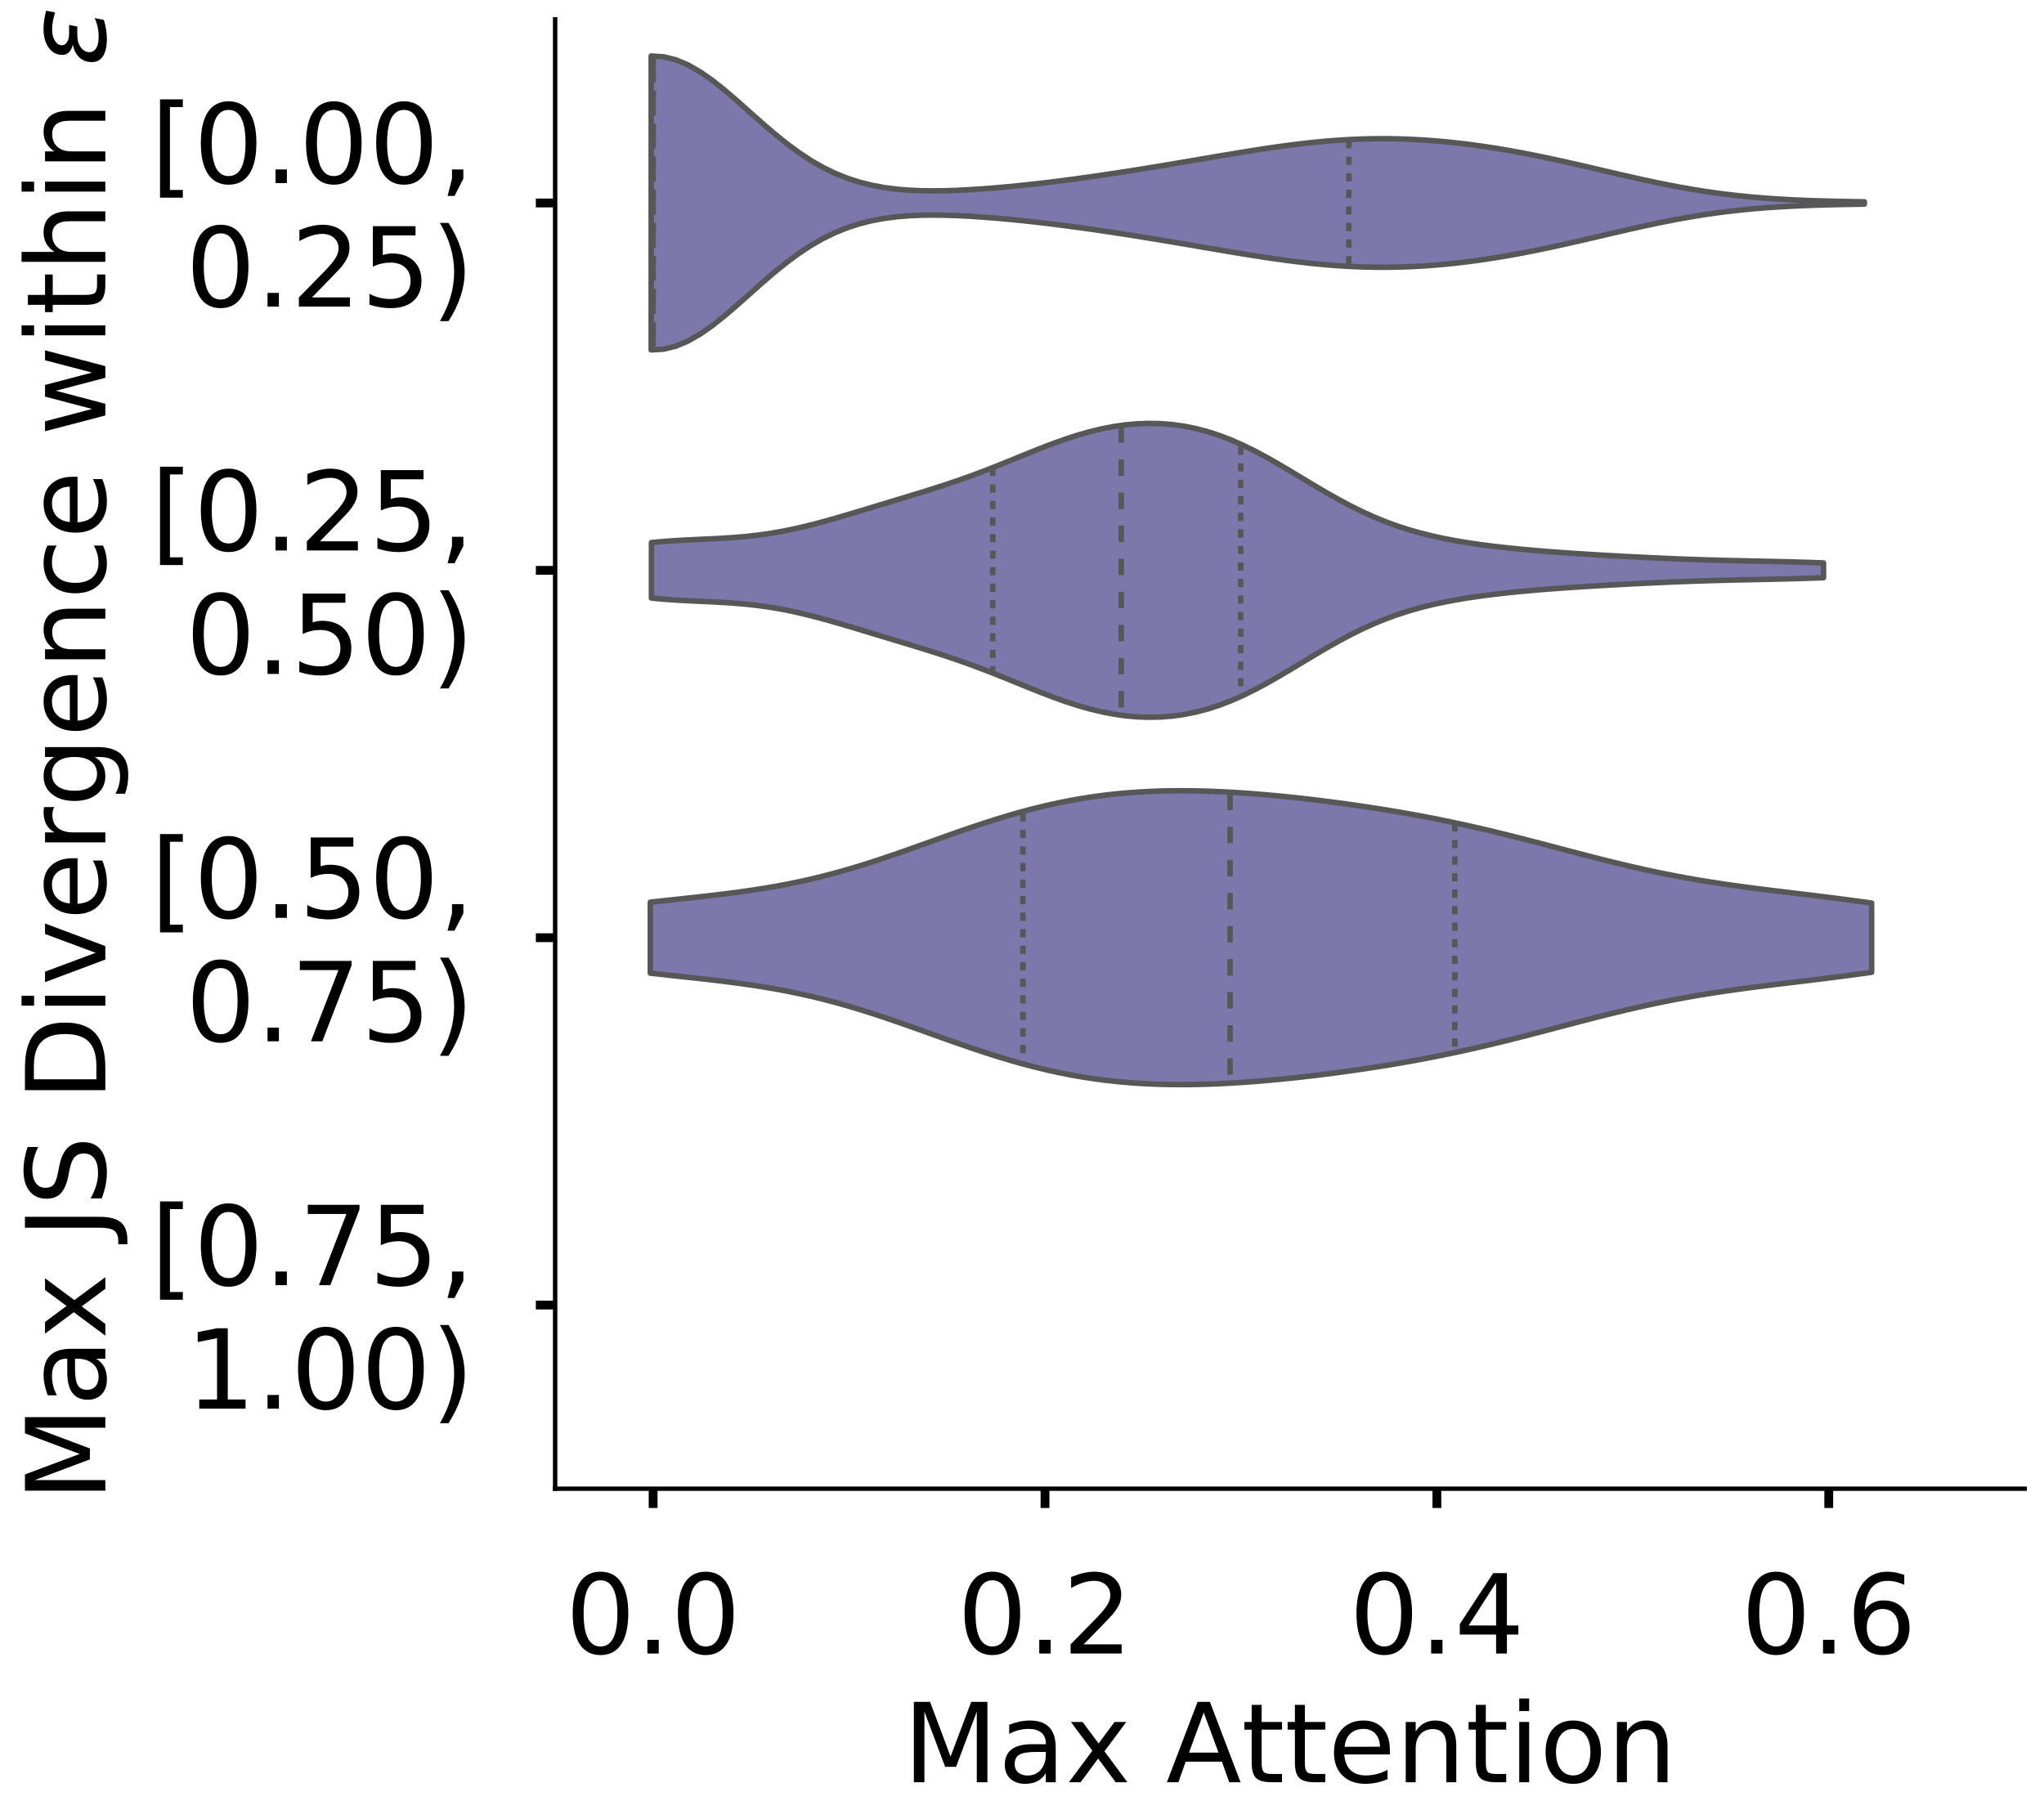 <?xml version="1.0" encoding="utf-8" standalone="no"?>
<!DOCTYPE svg PUBLIC "-//W3C//DTD SVG 1.1//EN"
  "http://www.w3.org/Graphics/SVG/1.1/DTD/svg11.dtd">
<!-- Created with matplotlib (https://matplotlib.org/) -->
<svg height="326.767pt" version="1.1" viewBox="0 0 370.767 326.767" width="370.767pt" xmlns="http://www.w3.org/2000/svg" xmlns:xlink="http://www.w3.org/1999/xlink">
 <defs>
  <style type="text/css">
*{stroke-linecap:butt;stroke-linejoin:round;}
  </style>
 </defs>
 <g id="figure_1">
  <g id="patch_1">
   <path d="M 0 326.767 
L 370.767 326.767 
L 370.767 -0 
L 0 -0 
z
" style="fill:#ffffff;"/>
  </g>
  <g id="axes_1">
   <g id="patch_2">
    <path d="M -273.667 270.067 
L -7.1 270.067 
L -7.1 3.5 
L -273.667 3.5 
z
" style="fill:#ffffff;"/>
   </g>
   <g id="patch_3">
    <path clip-path="url(#pca595e6d3f)" d="M -261.55 270.067 
L -255.492 270.067 
L -255.492 16.194 
L -261.55 16.194 
z
" style="fill:#7570b3;opacity:0.6;stroke:#000000;stroke-linejoin:miter;stroke-width:0.5;"/>
   </g>
   <g id="patch_4">
    <path clip-path="url(#pca595e6d3f)" d="M -255.492 270.067 
L -249.433 270.067 
L -249.433 270.067 
L -255.492 270.067 
z
" style="fill:#7570b3;opacity:0.6;stroke:#000000;stroke-linejoin:miter;stroke-width:0.5;"/>
   </g>
   <g id="patch_5">
    <path clip-path="url(#pca595e6d3f)" d="M -249.433 270.067 
L -243.375 270.067 
L -243.375 269.464 
L -249.433 269.464 
z
" style="fill:#7570b3;opacity:0.6;stroke:#000000;stroke-linejoin:miter;stroke-width:0.5;"/>
   </g>
   <g id="patch_6">
    <path clip-path="url(#pca595e6d3f)" d="M -243.375 270.067 
L -237.317 270.067 
L -237.317 268.861 
L -243.375 268.861 
z
" style="fill:#7570b3;opacity:0.6;stroke:#000000;stroke-linejoin:miter;stroke-width:0.5;"/>
   </g>
   <g id="patch_7">
    <path clip-path="url(#pca595e6d3f)" d="M -237.317 270.067 
L -231.258 270.067 
L -231.258 267.655 
L -237.317 267.655 
z
" style="fill:#7570b3;opacity:0.6;stroke:#000000;stroke-linejoin:miter;stroke-width:0.5;"/>
   </g>
   <g id="patch_8">
    <path clip-path="url(#pca595e6d3f)" d="M -231.258 270.067 
L -225.2 270.067 
L -225.2 267.655 
L -231.258 267.655 
z
" style="fill:#7570b3;opacity:0.6;stroke:#000000;stroke-linejoin:miter;stroke-width:0.5;"/>
   </g>
   <g id="patch_9">
    <path clip-path="url(#pca595e6d3f)" d="M -225.2 270.067 
L -219.142 270.067 
L -219.142 264.036 
L -225.2 264.036 
z
" style="fill:#7570b3;opacity:0.6;stroke:#000000;stroke-linejoin:miter;stroke-width:0.5;"/>
   </g>
   <g id="patch_10">
    <path clip-path="url(#pca595e6d3f)" d="M -219.142 270.067 
L -213.083 270.067 
L -213.083 261.624 
L -219.142 261.624 
z
" style="fill:#7570b3;opacity:0.6;stroke:#000000;stroke-linejoin:miter;stroke-width:0.5;"/>
   </g>
   <g id="patch_11">
    <path clip-path="url(#pca595e6d3f)" d="M -213.083 270.067 
L -207.025 270.067 
L -207.025 264.639 
L -213.083 264.639 
z
" style="fill:#7570b3;opacity:0.6;stroke:#000000;stroke-linejoin:miter;stroke-width:0.5;"/>
   </g>
   <g id="patch_12">
    <path clip-path="url(#pca595e6d3f)" d="M -207.025 270.067 
L -200.967 270.067 
L -200.967 262.83 
L -207.025 262.83 
z
" style="fill:#7570b3;opacity:0.6;stroke:#000000;stroke-linejoin:miter;stroke-width:0.5;"/>
   </g>
   <g id="patch_13">
    <path clip-path="url(#pca595e6d3f)" d="M -200.967 270.067 
L -194.908 270.067 
L -194.908 261.021 
L -200.967 261.021 
z
" style="fill:#7570b3;opacity:0.6;stroke:#000000;stroke-linejoin:miter;stroke-width:0.5;"/>
   </g>
   <g id="patch_14">
    <path clip-path="url(#pca595e6d3f)" d="M -194.908 270.067 
L -188.85 270.067 
L -188.85 258.006 
L -194.908 258.006 
z
" style="fill:#7570b3;opacity:0.6;stroke:#000000;stroke-linejoin:miter;stroke-width:0.5;"/>
   </g>
   <g id="patch_15">
    <path clip-path="url(#pca595e6d3f)" d="M -188.85 270.067 
L -182.792 270.067 
L -182.792 255.594 
L -188.85 255.594 
z
" style="fill:#7570b3;opacity:0.6;stroke:#000000;stroke-linejoin:miter;stroke-width:0.5;"/>
   </g>
   <g id="patch_16">
    <path clip-path="url(#pca595e6d3f)" d="M -182.792 270.067 
L -176.733 270.067 
L -176.733 254.388 
L -182.792 254.388 
z
" style="fill:#7570b3;opacity:0.6;stroke:#000000;stroke-linejoin:miter;stroke-width:0.5;"/>
   </g>
   <g id="patch_17">
    <path clip-path="url(#pca595e6d3f)" d="M -176.733 270.067 
L -170.675 270.067 
L -170.675 252.579 
L -176.733 252.579 
z
" style="fill:#7570b3;opacity:0.6;stroke:#000000;stroke-linejoin:miter;stroke-width:0.5;"/>
   </g>
   <g id="patch_18">
    <path clip-path="url(#pca595e6d3f)" d="M -170.675 270.067 
L -164.617 270.067 
L -164.617 252.579 
L -170.675 252.579 
z
" style="fill:#7570b3;opacity:0.6;stroke:#000000;stroke-linejoin:miter;stroke-width:0.5;"/>
   </g>
   <g id="patch_19">
    <path clip-path="url(#pca595e6d3f)" d="M -164.617 270.067 
L -158.558 270.067 
L -158.558 251.373 
L -164.617 251.373 
z
" style="fill:#7570b3;opacity:0.6;stroke:#000000;stroke-linejoin:miter;stroke-width:0.5;"/>
   </g>
   <g id="patch_20">
    <path clip-path="url(#pca595e6d3f)" d="M -158.558 270.067 
L -152.5 270.067 
L -152.5 247.152 
L -158.558 247.152 
z
" style="fill:#7570b3;opacity:0.6;stroke:#000000;stroke-linejoin:miter;stroke-width:0.5;"/>
   </g>
   <g id="patch_21">
    <path clip-path="url(#pca595e6d3f)" d="M -152.5 270.067 
L -146.442 270.067 
L -146.442 250.167 
L -152.5 250.167 
z
" style="fill:#7570b3;opacity:0.6;stroke:#000000;stroke-linejoin:miter;stroke-width:0.5;"/>
   </g>
   <g id="patch_22">
    <path clip-path="url(#pca595e6d3f)" d="M -146.442 270.067 
L -140.383 270.067 
L -140.383 247.755 
L -146.442 247.755 
z
" style="fill:#7570b3;opacity:0.6;stroke:#000000;stroke-linejoin:miter;stroke-width:0.5;"/>
   </g>
   <g id="patch_23">
    <path clip-path="url(#pca595e6d3f)" d="M -140.383 270.067 
L -134.325 270.067 
L -134.325 251.373 
L -140.383 251.373 
z
" style="fill:#7570b3;opacity:0.6;stroke:#000000;stroke-linejoin:miter;stroke-width:0.5;"/>
   </g>
   <g id="patch_24">
    <path clip-path="url(#pca595e6d3f)" d="M -134.325 270.067 
L -128.267 270.067 
L -128.267 254.388 
L -134.325 254.388 
z
" style="fill:#7570b3;opacity:0.6;stroke:#000000;stroke-linejoin:miter;stroke-width:0.5;"/>
   </g>
   <g id="patch_25">
    <path clip-path="url(#pca595e6d3f)" d="M -128.267 270.067 
L -122.208 270.067 
L -122.208 245.946 
L -128.267 245.946 
z
" style="fill:#7570b3;opacity:0.6;stroke:#000000;stroke-linejoin:miter;stroke-width:0.5;"/>
   </g>
   <g id="patch_26">
    <path clip-path="url(#pca595e6d3f)" d="M -122.208 270.067 
L -116.15 270.067 
L -116.15 253.182 
L -122.208 253.182 
z
" style="fill:#7570b3;opacity:0.6;stroke:#000000;stroke-linejoin:miter;stroke-width:0.5;"/>
   </g>
   <g id="patch_27">
    <path clip-path="url(#pca595e6d3f)" d="M -116.15 270.067 
L -110.092 270.067 
L -110.092 256.8 
L -116.15 256.8 
z
" style="fill:#7570b3;opacity:0.6;stroke:#000000;stroke-linejoin:miter;stroke-width:0.5;"/>
   </g>
   <g id="patch_28">
    <path clip-path="url(#pca595e6d3f)" d="M -110.092 270.067 
L -104.033 270.067 
L -104.033 253.785 
L -110.092 253.785 
z
" style="fill:#7570b3;opacity:0.6;stroke:#000000;stroke-linejoin:miter;stroke-width:0.5;"/>
   </g>
   <g id="patch_29">
    <path clip-path="url(#pca595e6d3f)" d="M -104.033 270.067 
L -97.975 270.067 
L -97.975 255.594 
L -104.033 255.594 
z
" style="fill:#7570b3;opacity:0.6;stroke:#000000;stroke-linejoin:miter;stroke-width:0.5;"/>
   </g>
   <g id="patch_30">
    <path clip-path="url(#pca595e6d3f)" d="M -97.975 270.067 
L -91.917 270.067 
L -91.917 260.418 
L -97.975 260.418 
z
" style="fill:#7570b3;opacity:0.6;stroke:#000000;stroke-linejoin:miter;stroke-width:0.5;"/>
   </g>
   <g id="patch_31">
    <path clip-path="url(#pca595e6d3f)" d="M -91.917 270.067 
L -85.858 270.067 
L -85.858 262.227 
L -91.917 262.227 
z
" style="fill:#7570b3;opacity:0.6;stroke:#000000;stroke-linejoin:miter;stroke-width:0.5;"/>
   </g>
   <g id="patch_32">
    <path clip-path="url(#pca595e6d3f)" d="M -85.858 270.067 
L -79.8 270.067 
L -79.8 268.258 
L -85.858 268.258 
z
" style="fill:#7570b3;opacity:0.6;stroke:#000000;stroke-linejoin:miter;stroke-width:0.5;"/>
   </g>
   <g id="patch_33">
    <path clip-path="url(#pca595e6d3f)" d="M -79.8 270.067 
L -73.742 270.067 
L -73.742 268.861 
L -79.8 268.861 
z
" style="fill:#7570b3;opacity:0.6;stroke:#000000;stroke-linejoin:miter;stroke-width:0.5;"/>
   </g>
   <g id="patch_34">
    <path clip-path="url(#pca595e6d3f)" d="M -73.742 270.067 
L -67.683 270.067 
L -67.683 270.067 
L -73.742 270.067 
z
" style="fill:#7570b3;opacity:0.6;stroke:#000000;stroke-linejoin:miter;stroke-width:0.5;"/>
   </g>
   <g id="patch_35">
    <path clip-path="url(#pca595e6d3f)" d="M -67.683 270.067 
L -61.625 270.067 
L -61.625 270.067 
L -67.683 270.067 
z
" style="fill:#7570b3;opacity:0.6;stroke:#000000;stroke-linejoin:miter;stroke-width:0.5;"/>
   </g>
   <g id="patch_36">
    <path clip-path="url(#pca595e6d3f)" d="M -61.625 270.067 
L -55.567 270.067 
L -55.567 268.258 
L -61.625 268.258 
z
" style="fill:#7570b3;opacity:0.6;stroke:#000000;stroke-linejoin:miter;stroke-width:0.5;"/>
   </g>
   <g id="patch_37">
    <path clip-path="url(#pca595e6d3f)" d="M -55.567 270.067 
L -49.508 270.067 
L -49.508 268.258 
L -55.567 268.258 
z
" style="fill:#7570b3;opacity:0.6;stroke:#000000;stroke-linejoin:miter;stroke-width:0.5;"/>
   </g>
   <g id="patch_38">
    <path clip-path="url(#pca595e6d3f)" d="M -49.508 270.067 
L -43.45 270.067 
L -43.45 268.258 
L -49.508 268.258 
z
" style="fill:#7570b3;opacity:0.6;stroke:#000000;stroke-linejoin:miter;stroke-width:0.5;"/>
   </g>
   <g id="patch_39">
    <path clip-path="url(#pca595e6d3f)" d="M -43.45 270.067 
L -37.392 270.067 
L -37.392 270.067 
L -43.45 270.067 
z
" style="fill:#7570b3;opacity:0.6;stroke:#000000;stroke-linejoin:miter;stroke-width:0.5;"/>
   </g>
   <g id="patch_40">
    <path clip-path="url(#pca595e6d3f)" d="M -37.392 270.067 
L -31.333 270.067 
L -31.333 270.067 
L -37.392 270.067 
z
" style="fill:#7570b3;opacity:0.6;stroke:#000000;stroke-linejoin:miter;stroke-width:0.5;"/>
   </g>
   <g id="patch_41">
    <path clip-path="url(#pca595e6d3f)" d="M -31.333 270.067 
L -25.275 270.067 
L -25.275 270.067 
L -31.333 270.067 
z
" style="fill:#7570b3;opacity:0.6;stroke:#000000;stroke-linejoin:miter;stroke-width:0.5;"/>
   </g>
   <g id="patch_42">
    <path clip-path="url(#pca595e6d3f)" d="M -25.275 270.067 
L -19.217 270.067 
L -19.217 270.067 
L -25.275 270.067 
z
" style="fill:#7570b3;opacity:0.6;stroke:#000000;stroke-linejoin:miter;stroke-width:0.5;"/>
   </g>
   <g id="matplotlib.axis_1">
    <g id="xtick_1">
     <g id="line2d_1">
      <defs>
       <path d="M 0 0 
L 0 3.5 
" id="m18b5532242" style="stroke:#000000;stroke-width:1.6;"/>
      </defs>
      <g/>
     </g>
     <g id="text_1">
      <!-- 0.0 -->
      <defs>
       <path d="M 31.781 66.406 
Q 24.172 66.406 20.328 58.906 
Q 16.5 51.422 16.5 36.375 
Q 16.5 21.391 20.328 13.891 
Q 24.172 6.391 31.781 6.391 
Q 39.453 6.391 43.281 13.891 
Q 47.125 21.391 47.125 36.375 
Q 47.125 51.422 43.281 58.906 
Q 39.453 66.406 31.781 66.406 
z
M 31.781 74.219 
Q 44.047 74.219 50.516 64.516 
Q 56.984 54.828 56.984 36.375 
Q 56.984 17.969 50.516 8.266 
Q 44.047 -1.422 31.781 -1.422 
Q 19.531 -1.422 13.062 8.266 
Q 6.594 17.969 6.594 36.375 
Q 6.594 54.828 13.062 64.516 
Q 19.531 74.219 31.781 74.219 
z
" id="DejaVuSans-48"/>
       <path d="M 10.688 12.406 
L 21 12.406 
L 21 0 
L 10.688 0 
z
" id="DejaVuSans-46"/>
      </defs>
      <g transform="translate(-277.453 299.964)scale(0.2 -0.2)">
       <use xlink:href="#DejaVuSans-48"/>
       <use x="63.623" xlink:href="#DejaVuSans-46"/>
       <use x="95.41" xlink:href="#DejaVuSans-48"/>
      </g>
     </g>
    </g>
    <g id="xtick_2">
     <g id="line2d_2">
      <g/>
     </g>
     <g id="text_2">
      <!-- 0.2 -->
      <defs>
       <path d="M 19.188 8.297 
L 53.609 8.297 
L 53.609 0 
L 7.328 0 
L 7.328 8.297 
Q 12.938 14.109 22.625 23.891 
Q 32.328 33.688 34.812 36.531 
Q 39.547 41.844 41.422 45.531 
Q 43.312 49.219 43.312 52.781 
Q 43.312 58.594 39.234 62.25 
Q 35.156 65.922 28.609 65.922 
Q 23.969 65.922 18.812 64.312 
Q 13.672 62.703 7.812 59.422 
L 7.812 69.391 
Q 13.766 71.781 18.938 73 
Q 24.125 74.219 28.422 74.219 
Q 39.75 74.219 46.484 68.547 
Q 53.219 62.891 53.219 53.422 
Q 53.219 48.922 51.531 44.891 
Q 49.859 40.875 45.406 35.406 
Q 44.188 33.984 37.641 27.219 
Q 31.109 20.453 19.188 8.297 
z
" id="DejaVuSans-50"/>
      </defs>
      <g transform="translate(-208.215 299.964)scale(0.2 -0.2)">
       <use xlink:href="#DejaVuSans-48"/>
       <use x="63.623" xlink:href="#DejaVuSans-46"/>
       <use x="95.41" xlink:href="#DejaVuSans-50"/>
      </g>
     </g>
    </g>
    <g id="xtick_3">
     <g id="line2d_3">
      <g/>
     </g>
     <g id="text_3">
      <!-- 0.4 -->
      <defs>
       <path d="M 37.797 64.312 
L 12.891 25.391 
L 37.797 25.391 
z
M 35.203 72.906 
L 47.609 72.906 
L 47.609 25.391 
L 58.016 25.391 
L 58.016 17.188 
L 47.609 17.188 
L 47.609 0 
L 37.797 0 
L 37.797 17.188 
L 4.891 17.188 
L 4.891 26.703 
z
" id="DejaVuSans-52"/>
      </defs>
      <g transform="translate(-138.977 299.964)scale(0.2 -0.2)">
       <use xlink:href="#DejaVuSans-48"/>
       <use x="63.623" xlink:href="#DejaVuSans-46"/>
       <use x="95.41" xlink:href="#DejaVuSans-52"/>
      </g>
     </g>
    </g>
    <g id="xtick_4">
     <g id="line2d_4">
      <g/>
     </g>
     <g id="text_4">
      <!-- 0.6 -->
      <defs>
       <path d="M 33.016 40.375 
Q 26.375 40.375 22.484 35.828 
Q 18.609 31.297 18.609 23.391 
Q 18.609 15.531 22.484 10.953 
Q 26.375 6.391 33.016 6.391 
Q 39.656 6.391 43.531 10.953 
Q 47.406 15.531 47.406 23.391 
Q 47.406 31.297 43.531 35.828 
Q 39.656 40.375 33.016 40.375 
z
M 52.594 71.297 
L 52.594 62.312 
Q 48.875 64.062 45.094 64.984 
Q 41.312 65.922 37.594 65.922 
Q 27.828 65.922 22.672 59.328 
Q 17.531 52.734 16.797 39.406 
Q 19.672 43.656 24.016 45.922 
Q 28.375 48.188 33.594 48.188 
Q 44.578 48.188 50.953 41.516 
Q 57.328 34.859 57.328 23.391 
Q 57.328 12.156 50.688 5.359 
Q 44.047 -1.422 33.016 -1.422 
Q 20.359 -1.422 13.672 8.266 
Q 6.984 17.969 6.984 36.375 
Q 6.984 53.656 15.188 63.938 
Q 23.391 74.219 37.203 74.219 
Q 40.922 74.219 44.703 73.484 
Q 48.484 72.75 52.594 71.297 
z
" id="DejaVuSans-54"/>
      </defs>
      <g transform="translate(-69.739 299.964)scale(0.2 -0.2)">
       <use xlink:href="#DejaVuSans-48"/>
       <use x="63.623" xlink:href="#DejaVuSans-46"/>
       <use x="95.41" xlink:href="#DejaVuSans-54"/>
      </g>
     </g>
    </g>
    <g id="text_5">
     <!--   -->
     <defs>
      <path id="DejaVuSans-32"/>
     </defs>
     <g transform="translate(-143.561 323.32)scale(0.2 -0.2)">
      <use xlink:href="#DejaVuSans-32"/>
     </g>
    </g>
   </g>
   <g id="matplotlib.axis_2">
    <g id="ytick_1">
     <g id="line2d_5">
      <defs>
       <path d="M 0 0 
L -3.5 0 
" id="mbcc324ac2b" style="stroke:#000000;stroke-width:1.6;"/>
      </defs>
      <g/>
     </g>
     <g id="text_6">
      <!-- 0.0 -->
      <g transform="translate(-320.173 277.665)scale(0.2 -0.2)">
       <use xlink:href="#DejaVuSans-48"/>
       <use x="63.623" xlink:href="#DejaVuSans-46"/>
       <use x="95.41" xlink:href="#DejaVuSans-48"/>
      </g>
     </g>
    </g>
    <g id="ytick_2">
     <g id="line2d_6">
      <g/>
     </g>
     <g id="text_7">
      <!-- 0.1 -->
      <defs>
       <path d="M 12.406 8.297 
L 28.516 8.297 
L 28.516 63.922 
L 10.984 60.406 
L 10.984 69.391 
L 28.422 72.906 
L 38.281 72.906 
L 38.281 8.297 
L 54.391 8.297 
L 54.391 0 
L 12.406 0 
z
" id="DejaVuSans-49"/>
      </defs>
      <g transform="translate(-320.173 217.363)scale(0.2 -0.2)">
       <use xlink:href="#DejaVuSans-48"/>
       <use x="63.623" xlink:href="#DejaVuSans-46"/>
       <use x="95.41" xlink:href="#DejaVuSans-49"/>
      </g>
     </g>
    </g>
    <g id="ytick_3">
     <g id="line2d_7">
      <g/>
     </g>
     <g id="text_8">
      <!-- 0.2 -->
      <g transform="translate(-320.173 157.06)scale(0.2 -0.2)">
       <use xlink:href="#DejaVuSans-48"/>
       <use x="63.623" xlink:href="#DejaVuSans-46"/>
       <use x="95.41" xlink:href="#DejaVuSans-50"/>
      </g>
     </g>
    </g>
    <g id="ytick_4">
     <g id="line2d_8">
      <g/>
     </g>
     <g id="text_9">
      <!-- 0.3 -->
      <defs>
       <path d="M 40.578 39.312 
Q 47.656 37.797 51.625 33 
Q 55.609 28.219 55.609 21.188 
Q 55.609 10.406 48.188 4.484 
Q 40.766 -1.422 27.094 -1.422 
Q 22.516 -1.422 17.656 -0.516 
Q 12.797 0.391 7.625 2.203 
L 7.625 11.719 
Q 11.719 9.328 16.594 8.109 
Q 21.484 6.891 26.812 6.891 
Q 36.078 6.891 40.938 10.547 
Q 45.797 14.203 45.797 21.188 
Q 45.797 27.641 41.281 31.266 
Q 36.766 34.906 28.719 34.906 
L 20.219 34.906 
L 20.219 43.016 
L 29.109 43.016 
Q 36.375 43.016 40.234 45.922 
Q 44.094 48.828 44.094 54.297 
Q 44.094 59.906 40.109 62.906 
Q 36.141 65.922 28.719 65.922 
Q 24.656 65.922 20.016 65.031 
Q 15.375 64.156 9.812 62.312 
L 9.812 71.094 
Q 15.438 72.656 20.344 73.438 
Q 25.25 74.219 29.594 74.219 
Q 40.828 74.219 47.359 69.109 
Q 53.906 64.016 53.906 55.328 
Q 53.906 49.266 50.438 45.094 
Q 46.969 40.922 40.578 39.312 
z
" id="DejaVuSans-51"/>
      </defs>
      <g transform="translate(-320.173 96.758)scale(0.2 -0.2)">
       <use xlink:href="#DejaVuSans-48"/>
       <use x="63.623" xlink:href="#DejaVuSans-46"/>
       <use x="95.41" xlink:href="#DejaVuSans-51"/>
      </g>
     </g>
    </g>
    <g id="ytick_5">
     <g id="line2d_9">
      <g/>
     </g>
     <g id="text_10">
      <!-- 0.4 -->
      <g transform="translate(-320.173 36.456)scale(0.2 -0.2)">
       <use xlink:href="#DejaVuSans-48"/>
       <use x="63.623" xlink:href="#DejaVuSans-46"/>
       <use x="95.41" xlink:href="#DejaVuSans-52"/>
      </g>
     </g>
    </g>
    <g id="text_11">
     <!--   -->
     <g transform="translate(-327.833 139.58)rotate(-90)scale(0.176 -0.176)">
      <use xlink:href="#DejaVuSans-32"/>
     </g>
    </g>
   </g>
   <g id="patch_43">
    <path style="fill:none;stroke:#000000;stroke-linecap:square;stroke-linejoin:miter;stroke-width:0.8;"/>
   </g>
   <g id="patch_44">
    <path style="fill:none;stroke:#000000;stroke-linecap:square;stroke-linejoin:miter;stroke-width:0.8;"/>
   </g>
  </g>
  <g id="axes_2">
   <g id="patch_45">
    <path d="M 100.7 270.067 
L 367.267 270.067 
L 367.267 3.5 
L 100.7 3.5 
z
" style="fill:#ffffff;"/>
   </g>
   <g id="PolyCollection_1">
    <defs>
     <path d="M 118.119 -263.289 
L 118.119 -316.603 
L 120.342 -316.471 
L 122.565 -315.927 
L 124.788 -314.997 
L 127.011 -313.726 
L 129.233 -312.173 
L 131.456 -310.405 
L 133.679 -308.495 
L 135.902 -306.518 
L 138.125 -304.541 
L 140.348 -302.627 
L 142.571 -300.825 
L 144.794 -299.175 
L 147.016 -297.702 
L 149.239 -296.421 
L 151.462 -295.335 
L 153.685 -294.439 
L 155.908 -293.721 
L 158.131 -293.164 
L 160.354 -292.75 
L 162.577 -292.459 
L 164.8 -292.272 
L 167.022 -292.172 
L 169.245 -292.141 
L 171.468 -292.169 
L 173.691 -292.243 
L 175.914 -292.356 
L 178.137 -292.501 
L 180.36 -292.674 
L 182.583 -292.87 
L 184.805 -293.087 
L 187.028 -293.323 
L 189.251 -293.577 
L 191.474 -293.846 
L 193.697 -294.131 
L 195.92 -294.43 
L 198.143 -294.742 
L 200.366 -295.065 
L 202.588 -295.399 
L 204.811 -295.743 
L 207.034 -296.096 
L 209.257 -296.457 
L 211.48 -296.825 
L 213.703 -297.198 
L 215.926 -297.575 
L 218.149 -297.954 
L 220.371 -298.333 
L 222.594 -298.708 
L 224.817 -299.077 
L 227.04 -299.436 
L 229.263 -299.78 
L 231.486 -300.107 
L 233.709 -300.41 
L 235.932 -300.687 
L 238.154 -300.933 
L 240.377 -301.145 
L 242.6 -301.32 
L 244.823 -301.455 
L 247.046 -301.549 
L 249.269 -301.6 
L 251.492 -301.608 
L 253.715 -301.572 
L 255.937 -301.493 
L 258.16 -301.373 
L 260.383 -301.212 
L 262.606 -301.011 
L 264.829 -300.772 
L 267.052 -300.497 
L 269.275 -300.186 
L 271.498 -299.843 
L 273.72 -299.468 
L 275.943 -299.063 
L 278.166 -298.632 
L 280.389 -298.176 
L 282.612 -297.698 
L 284.835 -297.203 
L 287.058 -296.695 
L 289.281 -296.178 
L 291.504 -295.659 
L 293.726 -295.142 
L 295.949 -294.633 
L 298.172 -294.139 
L 300.395 -293.664 
L 302.618 -293.213 
L 304.841 -292.792 
L 307.064 -292.403 
L 309.287 -292.048 
L 311.509 -291.729 
L 313.732 -291.447 
L 315.955 -291.201 
L 318.178 -290.989 
L 320.401 -290.809 
L 322.624 -290.658 
L 324.847 -290.534 
L 327.07 -290.432 
L 329.292 -290.35 
L 331.515 -290.285 
L 333.738 -290.232 
L 335.961 -290.19 
L 338.184 -290.155 
L 338.184 -289.736 
L 338.184 -289.736 
L 335.961 -289.702 
L 333.738 -289.66 
L 331.515 -289.607 
L 329.292 -289.541 
L 327.07 -289.459 
L 324.847 -289.358 
L 322.624 -289.233 
L 320.401 -289.083 
L 318.178 -288.903 
L 315.955 -288.691 
L 313.732 -288.444 
L 311.509 -288.162 
L 309.287 -287.844 
L 307.064 -287.489 
L 304.841 -287.1 
L 302.618 -286.678 
L 300.395 -286.228 
L 298.172 -285.753 
L 295.949 -285.258 
L 293.726 -284.75 
L 291.504 -284.233 
L 289.281 -283.713 
L 287.058 -283.197 
L 284.835 -282.689 
L 282.612 -282.194 
L 280.389 -281.716 
L 278.166 -281.26 
L 275.943 -280.828 
L 273.72 -280.424 
L 271.498 -280.049 
L 269.275 -279.705 
L 267.052 -279.395 
L 264.829 -279.12 
L 262.606 -278.881 
L 260.383 -278.68 
L 258.16 -278.519 
L 255.937 -278.398 
L 253.715 -278.32 
L 251.492 -278.284 
L 249.269 -278.292 
L 247.046 -278.343 
L 244.823 -278.436 
L 242.6 -278.571 
L 240.377 -278.746 
L 238.154 -278.958 
L 235.932 -279.205 
L 233.709 -279.481 
L 231.486 -279.785 
L 229.263 -280.111 
L 227.04 -280.456 
L 224.817 -280.815 
L 222.594 -281.183 
L 220.371 -281.559 
L 218.149 -281.938 
L 215.926 -282.317 
L 213.703 -282.694 
L 211.48 -283.067 
L 209.257 -283.435 
L 207.034 -283.796 
L 204.811 -284.149 
L 202.588 -284.493 
L 200.366 -284.827 
L 198.143 -285.15 
L 195.92 -285.462 
L 193.697 -285.76 
L 191.474 -286.045 
L 189.251 -286.315 
L 187.028 -286.569 
L 184.805 -286.805 
L 182.583 -287.022 
L 180.36 -287.218 
L 178.137 -287.39 
L 175.914 -287.535 
L 173.691 -287.648 
L 171.468 -287.723 
L 169.245 -287.75 
L 167.022 -287.72 
L 164.8 -287.619 
L 162.577 -287.432 
L 160.354 -287.142 
L 158.131 -286.728 
L 155.908 -286.171 
L 153.685 -285.453 
L 151.462 -284.557 
L 149.239 -283.471 
L 147.016 -282.19 
L 144.794 -280.717 
L 142.571 -279.067 
L 140.348 -277.265 
L 138.125 -275.351 
L 135.902 -273.374 
L 133.679 -271.396 
L 131.456 -269.487 
L 129.233 -267.719 
L 127.011 -266.165 
L 124.788 -264.894 
L 122.565 -263.965 
L 120.342 -263.421 
L 118.119 -263.289 
z
" id="m10ab003219" style="stroke:#575757;"/>
    </defs>
    <g clip-path="url(#p411e523df9)">
     <use style="fill:#7c78ab;stroke:#575757;" x="0" xlink:href="#m10ab003219" y="326.767"/>
    </g>
   </g>
   <g id="PolyCollection_2">
    <defs>
     <path d="M 118.168 -218.267 
L 118.168 -228.341 
L 120.316 -228.536 
L 122.463 -228.689 
L 124.611 -228.81 
L 126.759 -228.913 
L 128.906 -229.012 
L 131.054 -229.124 
L 133.201 -229.266 
L 135.349 -229.451 
L 137.496 -229.691 
L 139.644 -229.994 
L 141.791 -230.363 
L 143.939 -230.796 
L 146.086 -231.289 
L 148.234 -231.834 
L 150.381 -232.421 
L 152.529 -233.038 
L 154.676 -233.674 
L 156.824 -234.321 
L 158.971 -234.971 
L 161.119 -235.62 
L 163.266 -236.268 
L 165.414 -236.919 
L 167.561 -237.579 
L 169.709 -238.255 
L 171.856 -238.955 
L 174.004 -239.685 
L 176.152 -240.451 
L 178.299 -241.254 
L 180.447 -242.089 
L 182.594 -242.949 
L 184.742 -243.823 
L 186.889 -244.695 
L 189.037 -245.548 
L 191.184 -246.366 
L 193.332 -247.13 
L 195.479 -247.825 
L 197.627 -248.438 
L 199.774 -248.958 
L 201.922 -249.376 
L 204.069 -249.686 
L 206.217 -249.882 
L 208.364 -249.961 
L 210.512 -249.917 
L 212.659 -249.748 
L 214.807 -249.449 
L 216.954 -249.016 
L 219.102 -248.45 
L 221.25 -247.75 
L 223.397 -246.921 
L 225.545 -245.97 
L 227.692 -244.911 
L 229.84 -243.759 
L 231.987 -242.537 
L 234.135 -241.266 
L 236.282 -239.972 
L 238.43 -238.68 
L 240.577 -237.416 
L 242.725 -236.201 
L 244.872 -235.053 
L 247.02 -233.986 
L 249.167 -233.01 
L 251.315 -232.13 
L 253.462 -231.345 
L 255.61 -230.652 
L 257.757 -230.044 
L 259.905 -229.513 
L 262.052 -229.051 
L 264.2 -228.647 
L 266.347 -228.293 
L 268.495 -227.98 
L 270.643 -227.702 
L 272.79 -227.453 
L 274.938 -227.229 
L 277.085 -227.025 
L 279.233 -226.839 
L 281.38 -226.668 
L 283.528 -226.51 
L 285.675 -226.364 
L 287.823 -226.226 
L 289.97 -226.097 
L 292.118 -225.974 
L 294.265 -225.856 
L 296.413 -225.744 
L 298.56 -225.638 
L 300.708 -225.537 
L 302.855 -225.442 
L 305.003 -225.355 
L 307.15 -225.276 
L 309.298 -225.205 
L 311.445 -225.142 
L 313.593 -225.087 
L 315.74 -225.038 
L 317.888 -224.992 
L 320.036 -224.947 
L 322.183 -224.901 
L 324.331 -224.85 
L 326.478 -224.791 
L 328.626 -224.723 
L 330.773 -224.645 
L 330.773 -221.964 
L 330.773 -221.964 
L 328.626 -221.885 
L 326.478 -221.818 
L 324.331 -221.759 
L 322.183 -221.707 
L 320.036 -221.661 
L 317.888 -221.616 
L 315.74 -221.571 
L 313.593 -221.521 
L 311.445 -221.466 
L 309.298 -221.403 
L 307.15 -221.332 
L 305.003 -221.253 
L 302.855 -221.166 
L 300.708 -221.072 
L 298.56 -220.971 
L 296.413 -220.864 
L 294.265 -220.752 
L 292.118 -220.635 
L 289.97 -220.512 
L 287.823 -220.382 
L 285.675 -220.245 
L 283.528 -220.098 
L 281.38 -219.94 
L 279.233 -219.769 
L 277.085 -219.583 
L 274.938 -219.38 
L 272.79 -219.155 
L 270.643 -218.906 
L 268.495 -218.628 
L 266.347 -218.315 
L 264.2 -217.961 
L 262.052 -217.557 
L 259.905 -217.095 
L 257.757 -216.564 
L 255.61 -215.957 
L 253.462 -215.264 
L 251.315 -214.478 
L 249.167 -213.598 
L 247.02 -212.622 
L 244.872 -211.556 
L 242.725 -210.408 
L 240.577 -209.192 
L 238.43 -207.928 
L 236.282 -206.637 
L 234.135 -205.343 
L 231.987 -204.072 
L 229.84 -202.849 
L 227.692 -201.698 
L 225.545 -200.638 
L 223.397 -199.688 
L 221.25 -198.858 
L 219.102 -198.158 
L 216.954 -197.592 
L 214.807 -197.16 
L 212.659 -196.86 
L 210.512 -196.691 
L 208.364 -196.648 
L 206.217 -196.726 
L 204.069 -196.923 
L 201.922 -197.233 
L 199.774 -197.651 
L 197.627 -198.17 
L 195.479 -198.783 
L 193.332 -199.478 
L 191.184 -200.242 
L 189.037 -201.06 
L 186.889 -201.914 
L 184.742 -202.786 
L 182.594 -203.659 
L 180.447 -204.52 
L 178.299 -205.355 
L 176.152 -206.157 
L 174.004 -206.923 
L 171.856 -207.654 
L 169.709 -208.353 
L 167.561 -209.029 
L 165.414 -209.689 
L 163.266 -210.34 
L 161.119 -210.989 
L 158.971 -211.638 
L 156.824 -212.287 
L 154.676 -212.934 
L 152.529 -213.57 
L 150.381 -214.187 
L 148.234 -214.774 
L 146.086 -215.319 
L 143.939 -215.812 
L 141.791 -216.246 
L 139.644 -216.614 
L 137.496 -216.917 
L 135.349 -217.157 
L 133.201 -217.342 
L 131.054 -217.484 
L 128.906 -217.596 
L 126.759 -217.695 
L 124.611 -217.798 
L 122.463 -217.919 
L 120.316 -218.073 
L 118.168 -218.267 
z
" id="m9a45270888" style="stroke:#575757;"/>
    </defs>
    <g clip-path="url(#p411e523df9)">
     <use style="fill:#7c78ab;stroke:#575757;" x="0" xlink:href="#m9a45270888" y="326.767"/>
    </g>
   </g>
   <g id="PolyCollection_3">
    <defs>
     <path d="M 117.959 -150.226 
L 117.959 -163.099 
L 120.197 -163.345 
L 122.435 -163.588 
L 124.673 -163.83 
L 126.911 -164.075 
L 129.149 -164.33 
L 131.386 -164.598 
L 133.624 -164.885 
L 135.862 -165.197 
L 138.1 -165.538 
L 140.338 -165.913 
L 142.576 -166.327 
L 144.814 -166.782 
L 147.051 -167.28 
L 149.289 -167.823 
L 151.527 -168.41 
L 153.765 -169.04 
L 156.003 -169.71 
L 158.241 -170.416 
L 160.478 -171.155 
L 162.716 -171.919 
L 164.954 -172.703 
L 167.192 -173.499 
L 169.43 -174.3 
L 171.668 -175.098 
L 173.906 -175.887 
L 176.143 -176.658 
L 178.381 -177.405 
L 180.619 -178.122 
L 182.857 -178.803 
L 185.095 -179.444 
L 187.333 -180.039 
L 189.571 -180.587 
L 191.808 -181.085 
L 194.046 -181.532 
L 196.284 -181.926 
L 198.522 -182.269 
L 200.76 -182.56 
L 202.998 -182.801 
L 205.235 -182.993 
L 207.473 -183.139 
L 209.711 -183.24 
L 211.949 -183.299 
L 214.187 -183.319 
L 216.425 -183.302 
L 218.663 -183.251 
L 220.9 -183.168 
L 223.138 -183.056 
L 225.376 -182.916 
L 227.614 -182.753 
L 229.852 -182.566 
L 232.09 -182.359 
L 234.328 -182.132 
L 236.565 -181.887 
L 238.803 -181.625 
L 241.041 -181.346 
L 243.279 -181.051 
L 245.517 -180.74 
L 247.755 -180.412 
L 249.992 -180.068 
L 252.23 -179.706 
L 254.468 -179.326 
L 256.706 -178.926 
L 258.944 -178.507 
L 261.182 -178.067 
L 263.42 -177.606 
L 265.657 -177.124 
L 267.895 -176.622 
L 270.133 -176.1 
L 272.371 -175.559 
L 274.609 -175.003 
L 276.847 -174.433 
L 279.085 -173.853 
L 281.322 -173.266 
L 283.56 -172.676 
L 285.798 -172.087 
L 288.036 -171.505 
L 290.274 -170.932 
L 292.512 -170.374 
L 294.749 -169.834 
L 296.987 -169.315 
L 299.225 -168.82 
L 301.463 -168.35 
L 303.701 -167.908 
L 305.939 -167.492 
L 308.177 -167.103 
L 310.414 -166.74 
L 312.652 -166.399 
L 314.89 -166.079 
L 317.128 -165.776 
L 319.366 -165.487 
L 321.604 -165.208 
L 323.842 -164.935 
L 326.079 -164.665 
L 328.317 -164.393 
L 330.555 -164.118 
L 332.793 -163.837 
L 335.031 -163.548 
L 337.269 -163.249 
L 339.506 -162.941 
L 339.506 -150.384 
L 339.506 -150.384 
L 337.269 -150.076 
L 335.031 -149.777 
L 332.793 -149.488 
L 330.555 -149.207 
L 328.317 -148.932 
L 326.079 -148.66 
L 323.842 -148.39 
L 321.604 -148.117 
L 319.366 -147.838 
L 317.128 -147.549 
L 314.89 -147.246 
L 312.652 -146.926 
L 310.414 -146.585 
L 308.177 -146.222 
L 305.939 -145.833 
L 303.701 -145.417 
L 301.463 -144.975 
L 299.225 -144.505 
L 296.987 -144.01 
L 294.749 -143.491 
L 292.512 -142.951 
L 290.274 -142.393 
L 288.036 -141.82 
L 285.798 -141.238 
L 283.56 -140.649 
L 281.322 -140.059 
L 279.085 -139.472 
L 276.847 -138.892 
L 274.609 -138.322 
L 272.371 -137.766 
L 270.133 -137.225 
L 267.895 -136.703 
L 265.657 -136.201 
L 263.42 -135.719 
L 261.182 -135.258 
L 258.944 -134.818 
L 256.706 -134.399 
L 254.468 -133.999 
L 252.23 -133.619 
L 249.992 -133.257 
L 247.755 -132.913 
L 245.517 -132.585 
L 243.279 -132.274 
L 241.041 -131.979 
L 238.803 -131.7 
L 236.565 -131.438 
L 234.328 -131.193 
L 232.09 -130.966 
L 229.852 -130.759 
L 227.614 -130.572 
L 225.376 -130.409 
L 223.138 -130.269 
L 220.9 -130.157 
L 218.663 -130.074 
L 216.425 -130.023 
L 214.187 -130.006 
L 211.949 -130.026 
L 209.711 -130.085 
L 207.473 -130.186 
L 205.235 -130.332 
L 202.998 -130.524 
L 200.76 -130.765 
L 198.522 -131.056 
L 196.284 -131.399 
L 194.046 -131.793 
L 191.808 -132.24 
L 189.571 -132.738 
L 187.333 -133.286 
L 185.095 -133.881 
L 182.857 -134.522 
L 180.619 -135.203 
L 178.381 -135.92 
L 176.143 -136.667 
L 173.906 -137.438 
L 171.668 -138.227 
L 169.43 -139.025 
L 167.192 -139.826 
L 164.954 -140.622 
L 162.716 -141.406 
L 160.478 -142.17 
L 158.241 -142.909 
L 156.003 -143.615 
L 153.765 -144.285 
L 151.527 -144.915 
L 149.289 -145.502 
L 147.051 -146.045 
L 144.814 -146.543 
L 142.576 -146.998 
L 140.338 -147.412 
L 138.1 -147.787 
L 135.862 -148.128 
L 133.624 -148.44 
L 131.386 -148.727 
L 129.149 -148.995 
L 126.911 -149.25 
L 124.673 -149.495 
L 122.435 -149.737 
L 120.197 -149.98 
L 117.959 -150.226 
z
" id="mbf6aa8848c" style="stroke:#575757;"/>
    </defs>
    <g clip-path="url(#p411e523df9)">
     <use style="fill:#7c78ab;stroke:#575757;" x="0" xlink:href="#mbf6aa8848c" y="326.767"/>
    </g>
   </g>
   <g id="patch_46">
    <path clip-path="url(#p411e523df9)" d="M 118.471 36.821 
L 118.471 36.821 
L 118.471 36.821 
L 118.471 36.821 
z
" style="fill:#7c78ab;stroke:#575757;stroke-linejoin:miter;stroke-width:0.5;"/>
   </g>
   <g id="matplotlib.axis_3">
    <g id="xtick_5">
     <g id="line2d_10">
      <g>
       <use style="stroke:#000000;stroke-width:1.6;" x="118.471" xlink:href="#m18b5532242" y="270.067"/>
      </g>
     </g>
     <g id="text_12">
      <!-- 0.0 -->
      <g transform="translate(102.568 299.964)scale(0.2 -0.2)">
       <use xlink:href="#DejaVuSans-48"/>
       <use x="63.623" xlink:href="#DejaVuSans-46"/>
       <use x="95.41" xlink:href="#DejaVuSans-48"/>
      </g>
     </g>
    </g>
    <g id="xtick_6">
     <g id="line2d_11">
      <g>
       <use style="stroke:#000000;stroke-width:1.6;" x="189.556" xlink:href="#m18b5532242" y="270.067"/>
      </g>
     </g>
     <g id="text_13">
      <!-- 0.2 -->
      <g transform="translate(173.652 299.964)scale(0.2 -0.2)">
       <use xlink:href="#DejaVuSans-48"/>
       <use x="63.623" xlink:href="#DejaVuSans-46"/>
       <use x="95.41" xlink:href="#DejaVuSans-50"/>
      </g>
     </g>
    </g>
    <g id="xtick_7">
     <g id="line2d_12">
      <g>
       <use style="stroke:#000000;stroke-width:1.6;" x="260.64" xlink:href="#m18b5532242" y="270.067"/>
      </g>
     </g>
     <g id="text_14">
      <!-- 0.4 -->
      <g transform="translate(244.737 299.964)scale(0.2 -0.2)">
       <use xlink:href="#DejaVuSans-48"/>
       <use x="63.623" xlink:href="#DejaVuSans-46"/>
       <use x="95.41" xlink:href="#DejaVuSans-52"/>
      </g>
     </g>
    </g>
    <g id="xtick_8">
     <g id="line2d_13">
      <g>
       <use style="stroke:#000000;stroke-width:1.6;" x="331.724" xlink:href="#m18b5532242" y="270.067"/>
      </g>
     </g>
     <g id="text_15">
      <!-- 0.6 -->
      <g transform="translate(315.821 299.964)scale(0.2 -0.2)">
       <use xlink:href="#DejaVuSans-48"/>
       <use x="63.623" xlink:href="#DejaVuSans-46"/>
       <use x="95.41" xlink:href="#DejaVuSans-54"/>
      </g>
     </g>
    </g>
    <g id="text_16">
     <!-- Max Attention -->
     <defs>
      <path d="M 9.812 72.906 
L 24.516 72.906 
L 43.109 23.297 
L 61.812 72.906 
L 76.516 72.906 
L 76.516 0 
L 66.891 0 
L 66.891 64.016 
L 48.094 14.016 
L 38.188 14.016 
L 19.391 64.016 
L 19.391 0 
L 9.812 0 
z
" id="DejaVuSans-77"/>
      <path d="M 34.281 27.484 
Q 23.391 27.484 19.188 25 
Q 14.984 22.516 14.984 16.5 
Q 14.984 11.719 18.141 8.906 
Q 21.297 6.109 26.703 6.109 
Q 34.188 6.109 38.703 11.406 
Q 43.219 16.703 43.219 25.484 
L 43.219 27.484 
z
M 52.203 31.203 
L 52.203 0 
L 43.219 0 
L 43.219 8.297 
Q 40.141 3.328 35.547 0.953 
Q 30.953 -1.422 24.312 -1.422 
Q 15.922 -1.422 10.953 3.297 
Q 6 8.016 6 15.922 
Q 6 25.141 12.172 29.828 
Q 18.359 34.516 30.609 34.516 
L 43.219 34.516 
L 43.219 35.406 
Q 43.219 41.609 39.141 45 
Q 35.062 48.391 27.688 48.391 
Q 23 48.391 18.547 47.266 
Q 14.109 46.141 10.016 43.891 
L 10.016 52.203 
Q 14.938 54.109 19.578 55.047 
Q 24.219 56 28.609 56 
Q 40.484 56 46.344 49.844 
Q 52.203 43.703 52.203 31.203 
z
" id="DejaVuSans-97"/>
      <path d="M 54.891 54.688 
L 35.109 28.078 
L 55.906 0 
L 45.312 0 
L 29.391 21.484 
L 13.484 0 
L 2.875 0 
L 24.125 28.609 
L 4.688 54.688 
L 15.281 54.688 
L 29.781 35.203 
L 44.281 54.688 
z
" id="DejaVuSans-120"/>
      <path d="M 34.188 63.188 
L 20.797 26.906 
L 47.609 26.906 
z
M 28.609 72.906 
L 39.797 72.906 
L 67.578 0 
L 57.328 0 
L 50.688 18.703 
L 17.828 18.703 
L 11.188 0 
L 0.781 0 
z
" id="DejaVuSans-65"/>
      <path d="M 18.312 70.219 
L 18.312 54.688 
L 36.812 54.688 
L 36.812 47.703 
L 18.312 47.703 
L 18.312 18.016 
Q 18.312 11.328 20.141 9.422 
Q 21.969 7.516 27.594 7.516 
L 36.812 7.516 
L 36.812 0 
L 27.594 0 
Q 17.188 0 13.234 3.875 
Q 9.281 7.766 9.281 18.016 
L 9.281 47.703 
L 2.688 47.703 
L 2.688 54.688 
L 9.281 54.688 
L 9.281 70.219 
z
" id="DejaVuSans-116"/>
      <path d="M 56.203 29.594 
L 56.203 25.203 
L 14.891 25.203 
Q 15.484 15.922 20.484 11.062 
Q 25.484 6.203 34.422 6.203 
Q 39.594 6.203 44.453 7.469 
Q 49.312 8.734 54.109 11.281 
L 54.109 2.781 
Q 49.266 0.734 44.188 -0.344 
Q 39.109 -1.422 33.891 -1.422 
Q 20.797 -1.422 13.156 6.188 
Q 5.516 13.812 5.516 26.812 
Q 5.516 40.234 12.766 48.109 
Q 20.016 56 32.328 56 
Q 43.359 56 49.781 48.891 
Q 56.203 41.797 56.203 29.594 
z
M 47.219 32.234 
Q 47.125 39.594 43.094 43.984 
Q 39.062 48.391 32.422 48.391 
Q 24.906 48.391 20.391 44.141 
Q 15.875 39.891 15.188 32.172 
z
" id="DejaVuSans-101"/>
      <path d="M 54.891 33.016 
L 54.891 0 
L 45.906 0 
L 45.906 32.719 
Q 45.906 40.484 42.875 44.328 
Q 39.844 48.188 33.797 48.188 
Q 26.516 48.188 22.312 43.547 
Q 18.109 38.922 18.109 30.906 
L 18.109 0 
L 9.078 0 
L 9.078 54.688 
L 18.109 54.688 
L 18.109 46.188 
Q 21.344 51.125 25.703 53.562 
Q 30.078 56 35.797 56 
Q 45.219 56 50.047 50.172 
Q 54.891 44.344 54.891 33.016 
z
" id="DejaVuSans-110"/>
      <path d="M 9.422 54.688 
L 18.406 54.688 
L 18.406 0 
L 9.422 0 
z
M 9.422 75.984 
L 18.406 75.984 
L 18.406 64.594 
L 9.422 64.594 
z
" id="DejaVuSans-105"/>
      <path d="M 30.609 48.391 
Q 23.391 48.391 19.188 42.75 
Q 14.984 37.109 14.984 27.297 
Q 14.984 17.484 19.156 11.844 
Q 23.344 6.203 30.609 6.203 
Q 37.797 6.203 41.984 11.859 
Q 46.188 17.531 46.188 27.297 
Q 46.188 37.016 41.984 42.703 
Q 37.797 48.391 30.609 48.391 
z
M 30.609 56 
Q 42.328 56 49.016 48.375 
Q 55.719 40.766 55.719 27.297 
Q 55.719 13.875 49.016 6.219 
Q 42.328 -1.422 30.609 -1.422 
Q 18.844 -1.422 12.172 6.219 
Q 5.516 13.875 5.516 27.297 
Q 5.516 40.766 12.172 48.375 
Q 18.844 56 30.609 56 
z
" id="DejaVuSans-111"/>
     </defs>
     <g transform="translate(163.805 323.32)scale(0.2 -0.2)">
      <use xlink:href="#DejaVuSans-77"/>
      <use x="86.279" xlink:href="#DejaVuSans-97"/>
      <use x="147.559" xlink:href="#DejaVuSans-120"/>
      <use x="206.738" xlink:href="#DejaVuSans-32"/>
      <use x="238.525" xlink:href="#DejaVuSans-65"/>
      <use x="306.918" xlink:href="#DejaVuSans-116"/>
      <use x="346.127" xlink:href="#DejaVuSans-116"/>
      <use x="385.336" xlink:href="#DejaVuSans-101"/>
      <use x="446.859" xlink:href="#DejaVuSans-110"/>
      <use x="510.238" xlink:href="#DejaVuSans-116"/>
      <use x="549.447" xlink:href="#DejaVuSans-105"/>
      <use x="577.23" xlink:href="#DejaVuSans-111"/>
      <use x="638.412" xlink:href="#DejaVuSans-110"/>
     </g>
    </g>
   </g>
   <g id="matplotlib.axis_4">
    <g id="ytick_6">
     <g id="line2d_14">
      <g>
       <use style="stroke:#000000;stroke-width:1.6;" x="100.7" xlink:href="#mbcc324ac2b" y="36.821"/>
      </g>
     </g>
     <g id="text_17">
      <!-- [0.00, -->
      <defs>
       <path d="M 8.594 75.984 
L 29.297 75.984 
L 29.297 69 
L 17.578 69 
L 17.578 -6.203 
L 29.297 -6.203 
L 29.297 -13.188 
L 8.594 -13.188 
z
" id="DejaVuSans-91"/>
       <path d="M 11.719 12.406 
L 22.016 12.406 
L 22.016 4 
L 14.016 -11.625 
L 7.719 -11.625 
L 11.719 4 
z
" id="DejaVuSans-44"/>
      </defs>
      <g transform="translate(27.309 33.221)scale(0.2 -0.2)">
       <use xlink:href="#DejaVuSans-91"/>
       <use x="39.014" xlink:href="#DejaVuSans-48"/>
       <use x="102.637" xlink:href="#DejaVuSans-46"/>
       <use x="134.424" xlink:href="#DejaVuSans-48"/>
       <use x="198.047" xlink:href="#DejaVuSans-48"/>
       <use x="261.67" xlink:href="#DejaVuSans-44"/>
      </g>
      <!-- 0.25) -->
      <defs>
       <path d="M 10.797 72.906 
L 49.516 72.906 
L 49.516 64.594 
L 19.828 64.594 
L 19.828 46.734 
Q 21.969 47.469 24.109 47.828 
Q 26.266 48.188 28.422 48.188 
Q 40.625 48.188 47.75 41.5 
Q 54.891 34.812 54.891 23.391 
Q 54.891 11.625 47.562 5.094 
Q 40.234 -1.422 26.906 -1.422 
Q 22.312 -1.422 17.547 -0.641 
Q 12.797 0.141 7.719 1.703 
L 7.719 11.625 
Q 12.109 9.234 16.797 8.062 
Q 21.484 6.891 26.703 6.891 
Q 35.156 6.891 40.078 11.328 
Q 45.016 15.766 45.016 23.391 
Q 45.016 31 40.078 35.438 
Q 35.156 39.891 26.703 39.891 
Q 22.75 39.891 18.812 39.016 
Q 14.891 38.141 10.797 36.281 
z
" id="DejaVuSans-53"/>
       <path d="M 8.016 75.875 
L 15.828 75.875 
Q 23.141 64.359 26.781 53.312 
Q 30.422 42.281 30.422 31.391 
Q 30.422 20.453 26.781 9.375 
Q 23.141 -1.703 15.828 -13.188 
L 8.016 -13.188 
Q 14.5 -2 17.703 9.062 
Q 20.906 20.125 20.906 31.391 
Q 20.906 42.672 17.703 53.656 
Q 14.5 64.656 8.016 75.875 
z
" id="DejaVuSans-41"/>
      </defs>
      <g transform="translate(33.666 55.617)scale(0.2 -0.2)">
       <use xlink:href="#DejaVuSans-48"/>
       <use x="63.623" xlink:href="#DejaVuSans-46"/>
       <use x="95.41" xlink:href="#DejaVuSans-50"/>
       <use x="159.033" xlink:href="#DejaVuSans-53"/>
       <use x="222.656" xlink:href="#DejaVuSans-41"/>
      </g>
     </g>
    </g>
    <g id="ytick_7">
     <g id="line2d_15">
      <g>
       <use style="stroke:#000000;stroke-width:1.6;" x="100.7" xlink:href="#mbcc324ac2b" y="103.463"/>
      </g>
     </g>
     <g id="text_18">
      <!-- [0.25, -->
      <g transform="translate(27.309 99.863)scale(0.2 -0.2)">
       <use xlink:href="#DejaVuSans-91"/>
       <use x="39.014" xlink:href="#DejaVuSans-48"/>
       <use x="102.637" xlink:href="#DejaVuSans-46"/>
       <use x="134.424" xlink:href="#DejaVuSans-50"/>
       <use x="198.047" xlink:href="#DejaVuSans-53"/>
       <use x="261.67" xlink:href="#DejaVuSans-44"/>
      </g>
      <!-- 0.50) -->
      <g transform="translate(33.666 122.259)scale(0.2 -0.2)">
       <use xlink:href="#DejaVuSans-48"/>
       <use x="63.623" xlink:href="#DejaVuSans-46"/>
       <use x="95.41" xlink:href="#DejaVuSans-53"/>
       <use x="159.033" xlink:href="#DejaVuSans-48"/>
       <use x="222.656" xlink:href="#DejaVuSans-41"/>
      </g>
     </g>
    </g>
    <g id="ytick_8">
     <g id="line2d_16">
      <g>
       <use style="stroke:#000000;stroke-width:1.6;" x="100.7" xlink:href="#mbcc324ac2b" y="170.104"/>
      </g>
     </g>
     <g id="text_19">
      <!-- [0.50, -->
      <g transform="translate(27.309 166.505)scale(0.2 -0.2)">
       <use xlink:href="#DejaVuSans-91"/>
       <use x="39.014" xlink:href="#DejaVuSans-48"/>
       <use x="102.637" xlink:href="#DejaVuSans-46"/>
       <use x="134.424" xlink:href="#DejaVuSans-53"/>
       <use x="198.047" xlink:href="#DejaVuSans-48"/>
       <use x="261.67" xlink:href="#DejaVuSans-44"/>
      </g>
      <!-- 0.75) -->
      <defs>
       <path d="M 8.203 72.906 
L 55.078 72.906 
L 55.078 68.703 
L 28.609 0 
L 18.312 0 
L 43.219 64.594 
L 8.203 64.594 
z
" id="DejaVuSans-55"/>
      </defs>
      <g transform="translate(33.666 188.9)scale(0.2 -0.2)">
       <use xlink:href="#DejaVuSans-48"/>
       <use x="63.623" xlink:href="#DejaVuSans-46"/>
       <use x="95.41" xlink:href="#DejaVuSans-55"/>
       <use x="159.033" xlink:href="#DejaVuSans-53"/>
       <use x="222.656" xlink:href="#DejaVuSans-41"/>
      </g>
     </g>
    </g>
    <g id="ytick_9">
     <g id="line2d_17">
      <g>
       <use style="stroke:#000000;stroke-width:1.6;" x="100.7" xlink:href="#mbcc324ac2b" y="236.746"/>
      </g>
     </g>
     <g id="text_20">
      <!-- [0.75, -->
      <g transform="translate(27.309 233.146)scale(0.2 -0.2)">
       <use xlink:href="#DejaVuSans-91"/>
       <use x="39.014" xlink:href="#DejaVuSans-48"/>
       <use x="102.637" xlink:href="#DejaVuSans-46"/>
       <use x="134.424" xlink:href="#DejaVuSans-55"/>
       <use x="198.047" xlink:href="#DejaVuSans-53"/>
       <use x="261.67" xlink:href="#DejaVuSans-44"/>
      </g>
      <!-- 1.00) -->
      <g transform="translate(33.666 255.542)scale(0.2 -0.2)">
       <use xlink:href="#DejaVuSans-49"/>
       <use x="63.623" xlink:href="#DejaVuSans-46"/>
       <use x="95.41" xlink:href="#DejaVuSans-48"/>
       <use x="159.033" xlink:href="#DejaVuSans-48"/>
       <use x="222.656" xlink:href="#DejaVuSans-41"/>
      </g>
     </g>
    </g>
    <g id="text_21">
     <!-- Max JS Divergence within $\epsilon$ -->
     <defs>
      <path d="M 9.812 72.906 
L 19.672 72.906 
L 19.672 5.078 
Q 19.672 -8.109 14.672 -14.062 
Q 9.672 -20.016 -1.422 -20.016 
L -5.172 -20.016 
L -5.172 -11.719 
L -2.094 -11.719 
Q 4.438 -11.719 7.125 -8.047 
Q 9.812 -4.391 9.812 5.078 
z
" id="DejaVuSans-74"/>
      <path d="M 53.516 70.516 
L 53.516 60.891 
Q 47.906 63.578 42.922 64.891 
Q 37.938 66.219 33.297 66.219 
Q 25.25 66.219 20.875 63.094 
Q 16.5 59.969 16.5 54.203 
Q 16.5 49.359 19.406 46.891 
Q 22.312 44.438 30.422 42.922 
L 36.375 41.703 
Q 47.406 39.594 52.656 34.297 
Q 57.906 29 57.906 20.125 
Q 57.906 9.516 50.797 4.047 
Q 43.703 -1.422 29.984 -1.422 
Q 24.812 -1.422 18.969 -0.25 
Q 13.141 0.922 6.891 3.219 
L 6.891 13.375 
Q 12.891 10.016 18.656 8.297 
Q 24.422 6.594 29.984 6.594 
Q 38.422 6.594 43.016 9.906 
Q 47.609 13.234 47.609 19.391 
Q 47.609 24.75 44.312 27.781 
Q 41.016 30.812 33.5 32.328 
L 27.484 33.5 
Q 16.453 35.688 11.516 40.375 
Q 6.594 45.062 6.594 53.422 
Q 6.594 63.094 13.406 68.656 
Q 20.219 74.219 32.172 74.219 
Q 37.312 74.219 42.625 73.281 
Q 47.953 72.359 53.516 70.516 
z
" id="DejaVuSans-83"/>
      <path d="M 19.672 64.797 
L 19.672 8.109 
L 31.594 8.109 
Q 46.688 8.109 53.688 14.938 
Q 60.688 21.781 60.688 36.531 
Q 60.688 51.172 53.688 57.984 
Q 46.688 64.797 31.594 64.797 
z
M 9.812 72.906 
L 30.078 72.906 
Q 51.266 72.906 61.172 64.094 
Q 71.094 55.281 71.094 36.531 
Q 71.094 17.672 61.125 8.828 
Q 51.172 0 30.078 0 
L 9.812 0 
z
" id="DejaVuSans-68"/>
      <path d="M 2.984 54.688 
L 12.5 54.688 
L 29.594 8.797 
L 46.688 54.688 
L 56.203 54.688 
L 35.688 0 
L 23.484 0 
z
" id="DejaVuSans-118"/>
      <path d="M 41.109 46.297 
Q 39.594 47.172 37.812 47.578 
Q 36.031 48 33.891 48 
Q 26.266 48 22.188 43.047 
Q 18.109 38.094 18.109 28.812 
L 18.109 0 
L 9.078 0 
L 9.078 54.688 
L 18.109 54.688 
L 18.109 46.188 
Q 20.953 51.172 25.484 53.578 
Q 30.031 56 36.531 56 
Q 37.453 56 38.578 55.875 
Q 39.703 55.766 41.062 55.516 
z
" id="DejaVuSans-114"/>
      <path d="M 45.406 27.984 
Q 45.406 37.75 41.375 43.109 
Q 37.359 48.484 30.078 48.484 
Q 22.859 48.484 18.828 43.109 
Q 14.797 37.75 14.797 27.984 
Q 14.797 18.266 18.828 12.891 
Q 22.859 7.516 30.078 7.516 
Q 37.359 7.516 41.375 12.891 
Q 45.406 18.266 45.406 27.984 
z
M 54.391 6.781 
Q 54.391 -7.172 48.188 -13.984 
Q 42 -20.797 29.203 -20.797 
Q 24.469 -20.797 20.266 -20.094 
Q 16.062 -19.391 12.109 -17.922 
L 12.109 -9.188 
Q 16.062 -11.328 19.922 -12.344 
Q 23.781 -13.375 27.781 -13.375 
Q 36.625 -13.375 41.016 -8.766 
Q 45.406 -4.156 45.406 5.172 
L 45.406 9.625 
Q 42.625 4.781 38.281 2.391 
Q 33.938 0 27.875 0 
Q 17.828 0 11.672 7.656 
Q 5.516 15.328 5.516 27.984 
Q 5.516 40.672 11.672 48.328 
Q 17.828 56 27.875 56 
Q 33.938 56 38.281 53.609 
Q 42.625 51.219 45.406 46.391 
L 45.406 54.688 
L 54.391 54.688 
z
" id="DejaVuSans-103"/>
      <path d="M 48.781 52.594 
L 48.781 44.188 
Q 44.969 46.297 41.141 47.344 
Q 37.312 48.391 33.406 48.391 
Q 24.656 48.391 19.812 42.844 
Q 14.984 37.312 14.984 27.297 
Q 14.984 17.281 19.812 11.734 
Q 24.656 6.203 33.406 6.203 
Q 37.312 6.203 41.141 7.25 
Q 44.969 8.297 48.781 10.406 
L 48.781 2.094 
Q 45.016 0.344 40.984 -0.531 
Q 36.969 -1.422 32.422 -1.422 
Q 20.062 -1.422 12.781 6.344 
Q 5.516 14.109 5.516 27.297 
Q 5.516 40.672 12.859 48.328 
Q 20.219 56 33.016 56 
Q 37.156 56 41.109 55.141 
Q 45.062 54.297 48.781 52.594 
z
" id="DejaVuSans-99"/>
      <path d="M 4.203 54.688 
L 13.188 54.688 
L 24.422 12.016 
L 35.594 54.688 
L 46.188 54.688 
L 57.422 12.016 
L 68.609 54.688 
L 77.594 54.688 
L 63.281 0 
L 52.688 0 
L 40.922 44.828 
L 29.109 0 
L 18.5 0 
z
" id="DejaVuSans-119"/>
      <path d="M 54.891 33.016 
L 54.891 0 
L 45.906 0 
L 45.906 32.719 
Q 45.906 40.484 42.875 44.328 
Q 39.844 48.188 33.797 48.188 
Q 26.516 48.188 22.312 43.547 
Q 18.109 38.922 18.109 30.906 
L 18.109 0 
L 9.078 0 
L 9.078 75.984 
L 18.109 75.984 
L 18.109 46.188 
Q 21.344 51.125 25.703 53.562 
Q 30.078 56 35.797 56 
Q 45.219 56 50.047 50.172 
Q 54.891 44.344 54.891 33.016 
z
" id="DejaVuSans-104"/>
      <path d="M 19.734 29.5 
Q 14.453 30.672 12.156 33.844 
Q 10.453 36.078 10.453 39.109 
Q 10.453 47.406 18.359 52.25 
Q 24.609 56.062 34.188 56.062 
Q 37.891 56.062 41.938 55.469 
Q 46 54.891 50.531 53.719 
L 48.969 45.562 
Q 44.484 46.969 40.719 47.609 
Q 36.859 48.25 33.406 48.25 
Q 27.594 48.25 23.781 46 
Q 19.188 43.312 19.188 39.406 
Q 19.188 36.812 21.578 35.016 
Q 24.422 32.859 30.078 32.859 
L 37.641 32.859 
L 36.234 25.438 
L 29 25.438 
Q 22.266 25.438 18.312 22.953 
Q 12.938 19.578 12.938 14.312 
Q 12.938 10.984 15.828 8.797 
Q 19.438 6.062 26.812 6.062 
Q 31.344 6.062 35.688 6.938 
Q 40.047 7.859 43.844 9.672 
L 42.188 1.312 
Q 37.547 -0.047 33.297 -0.734 
Q 29.047 -1.422 25.141 -1.422 
Q 13.531 -1.422 8.062 3.031 
Q 3.906 6.453 3.906 12.203 
Q 3.906 19.969 9.375 24.75 
Q 13.422 28.328 19.734 29.5 
z
" id="DejaVuSans-Oblique-949"/>
     </defs>
     <g transform="translate(19.109 272.383)rotate(-90)scale(0.2 -0.2)">
      <use transform="translate(0 0.016)" xlink:href="#DejaVuSans-77"/>
      <use transform="translate(86.279 0.016)" xlink:href="#DejaVuSans-97"/>
      <use transform="translate(147.559 0.016)" xlink:href="#DejaVuSans-120"/>
      <use transform="translate(206.738 0.016)" xlink:href="#DejaVuSans-32"/>
      <use transform="translate(238.525 0.016)" xlink:href="#DejaVuSans-74"/>
      <use transform="translate(268.018 0.016)" xlink:href="#DejaVuSans-83"/>
      <use transform="translate(331.494 0.016)" xlink:href="#DejaVuSans-32"/>
      <use transform="translate(363.281 0.016)" xlink:href="#DejaVuSans-68"/>
      <use transform="translate(440.283 0.016)" xlink:href="#DejaVuSans-105"/>
      <use transform="translate(468.066 0.016)" xlink:href="#DejaVuSans-118"/>
      <use transform="translate(527.246 0.016)" xlink:href="#DejaVuSans-101"/>
      <use transform="translate(588.77 0.016)" xlink:href="#DejaVuSans-114"/>
      <use transform="translate(629.883 0.016)" xlink:href="#DejaVuSans-103"/>
      <use transform="translate(693.359 0.016)" xlink:href="#DejaVuSans-101"/>
      <use transform="translate(754.883 0.016)" xlink:href="#DejaVuSans-110"/>
      <use transform="translate(818.262 0.016)" xlink:href="#DejaVuSans-99"/>
      <use transform="translate(873.242 0.016)" xlink:href="#DejaVuSans-101"/>
      <use transform="translate(934.766 0.016)" xlink:href="#DejaVuSans-32"/>
      <use transform="translate(966.553 0.016)" xlink:href="#DejaVuSans-119"/>
      <use transform="translate(1048.34 0.016)" xlink:href="#DejaVuSans-105"/>
      <use transform="translate(1076.123 0.016)" xlink:href="#DejaVuSans-116"/>
      <use transform="translate(1115.332 0.016)" xlink:href="#DejaVuSans-104"/>
      <use transform="translate(1178.711 0.016)" xlink:href="#DejaVuSans-105"/>
      <use transform="translate(1206.494 0.016)" xlink:href="#DejaVuSans-110"/>
      <use transform="translate(1269.873 0.016)" xlink:href="#DejaVuSans-32"/>
      <use transform="translate(1301.66 0.016)" xlink:href="#DejaVuSans-Oblique-949"/>
     </g>
    </g>
   </g>
   <g id="line2d_18">
    <path clip-path="url(#p411e523df9)" d="M 118.471 10.431 
L 118.471 63.211 
" style="fill:none;stroke:#575757;stroke-dasharray:1.5,1.5;stroke-dashoffset:0;"/>
   </g>
   <g id="line2d_19">
    <path clip-path="url(#p411e523df9)" d="M 118.471 10.431 
L 118.471 63.211 
" style="fill:none;stroke:#575757;stroke-dasharray:3,3;stroke-dashoffset:0;"/>
   </g>
   <g id="line2d_20">
    <path clip-path="url(#p411e523df9)" d="M 244.665 25.426 
L 244.665 48.215 
" style="fill:none;stroke:#575757;stroke-dasharray:1.5,1.5;stroke-dashoffset:0;"/>
   </g>
   <g id="line2d_21">
    <path clip-path="url(#p411e523df9)" d="M 180.077 84.866 
L 180.077 122.059 
" style="fill:none;stroke:#575757;stroke-dasharray:1.5,1.5;stroke-dashoffset:0;"/>
   </g>
   <g id="line2d_22">
    <path clip-path="url(#p411e523df9)" d="M 203.38 77.345 
L 203.38 129.58 
" style="fill:none;stroke:#575757;stroke-dasharray:3,3;stroke-dashoffset:0;"/>
   </g>
   <g id="line2d_23">
    <path clip-path="url(#p411e523df9)" d="M 225.048 81.023 
L 225.048 125.902 
" style="fill:none;stroke:#575757;stroke-dasharray:1.5,1.5;stroke-dashoffset:0;"/>
   </g>
   <g id="line2d_24">
    <path clip-path="url(#p411e523df9)" d="M 185.559 147.551 
L 185.559 192.657 
" style="fill:none;stroke:#575757;stroke-dasharray:1.5,1.5;stroke-dashoffset:0;"/>
   </g>
   <g id="line2d_25">
    <path clip-path="url(#p411e523df9)" d="M 223.127 143.975 
L 223.127 196.233 
" style="fill:none;stroke:#575757;stroke-dasharray:3,3;stroke-dashoffset:0;"/>
   </g>
   <g id="line2d_26">
    <path clip-path="url(#p411e523df9)" d="M 263.896 149.37 
L 263.896 190.838 
" style="fill:none;stroke:#575757;stroke-dasharray:1.5,1.5;stroke-dashoffset:0;"/>
   </g>
   <g id="patch_47">
    <path d="M 100.7 270.067 
L 100.7 3.5 
" style="fill:none;stroke:#000000;stroke-linecap:square;stroke-linejoin:miter;stroke-width:0.8;"/>
   </g>
   <g id="patch_48">
    <path d="M 100.7 270.067 
L 367.267 270.067 
" style="fill:none;stroke:#000000;stroke-linecap:square;stroke-linejoin:miter;stroke-width:0.8;"/>
   </g>
  </g>
 </g>
 <defs>
  <clipPath id="pca595e6d3f">
   <rect height="266.567" width="266.567" x="-273.667" y="3.5"/>
  </clipPath>
  <clipPath id="p411e523df9">
   <rect height="266.567" width="266.567" x="100.7" y="3.5"/>
  </clipPath>
 </defs>
</svg>
